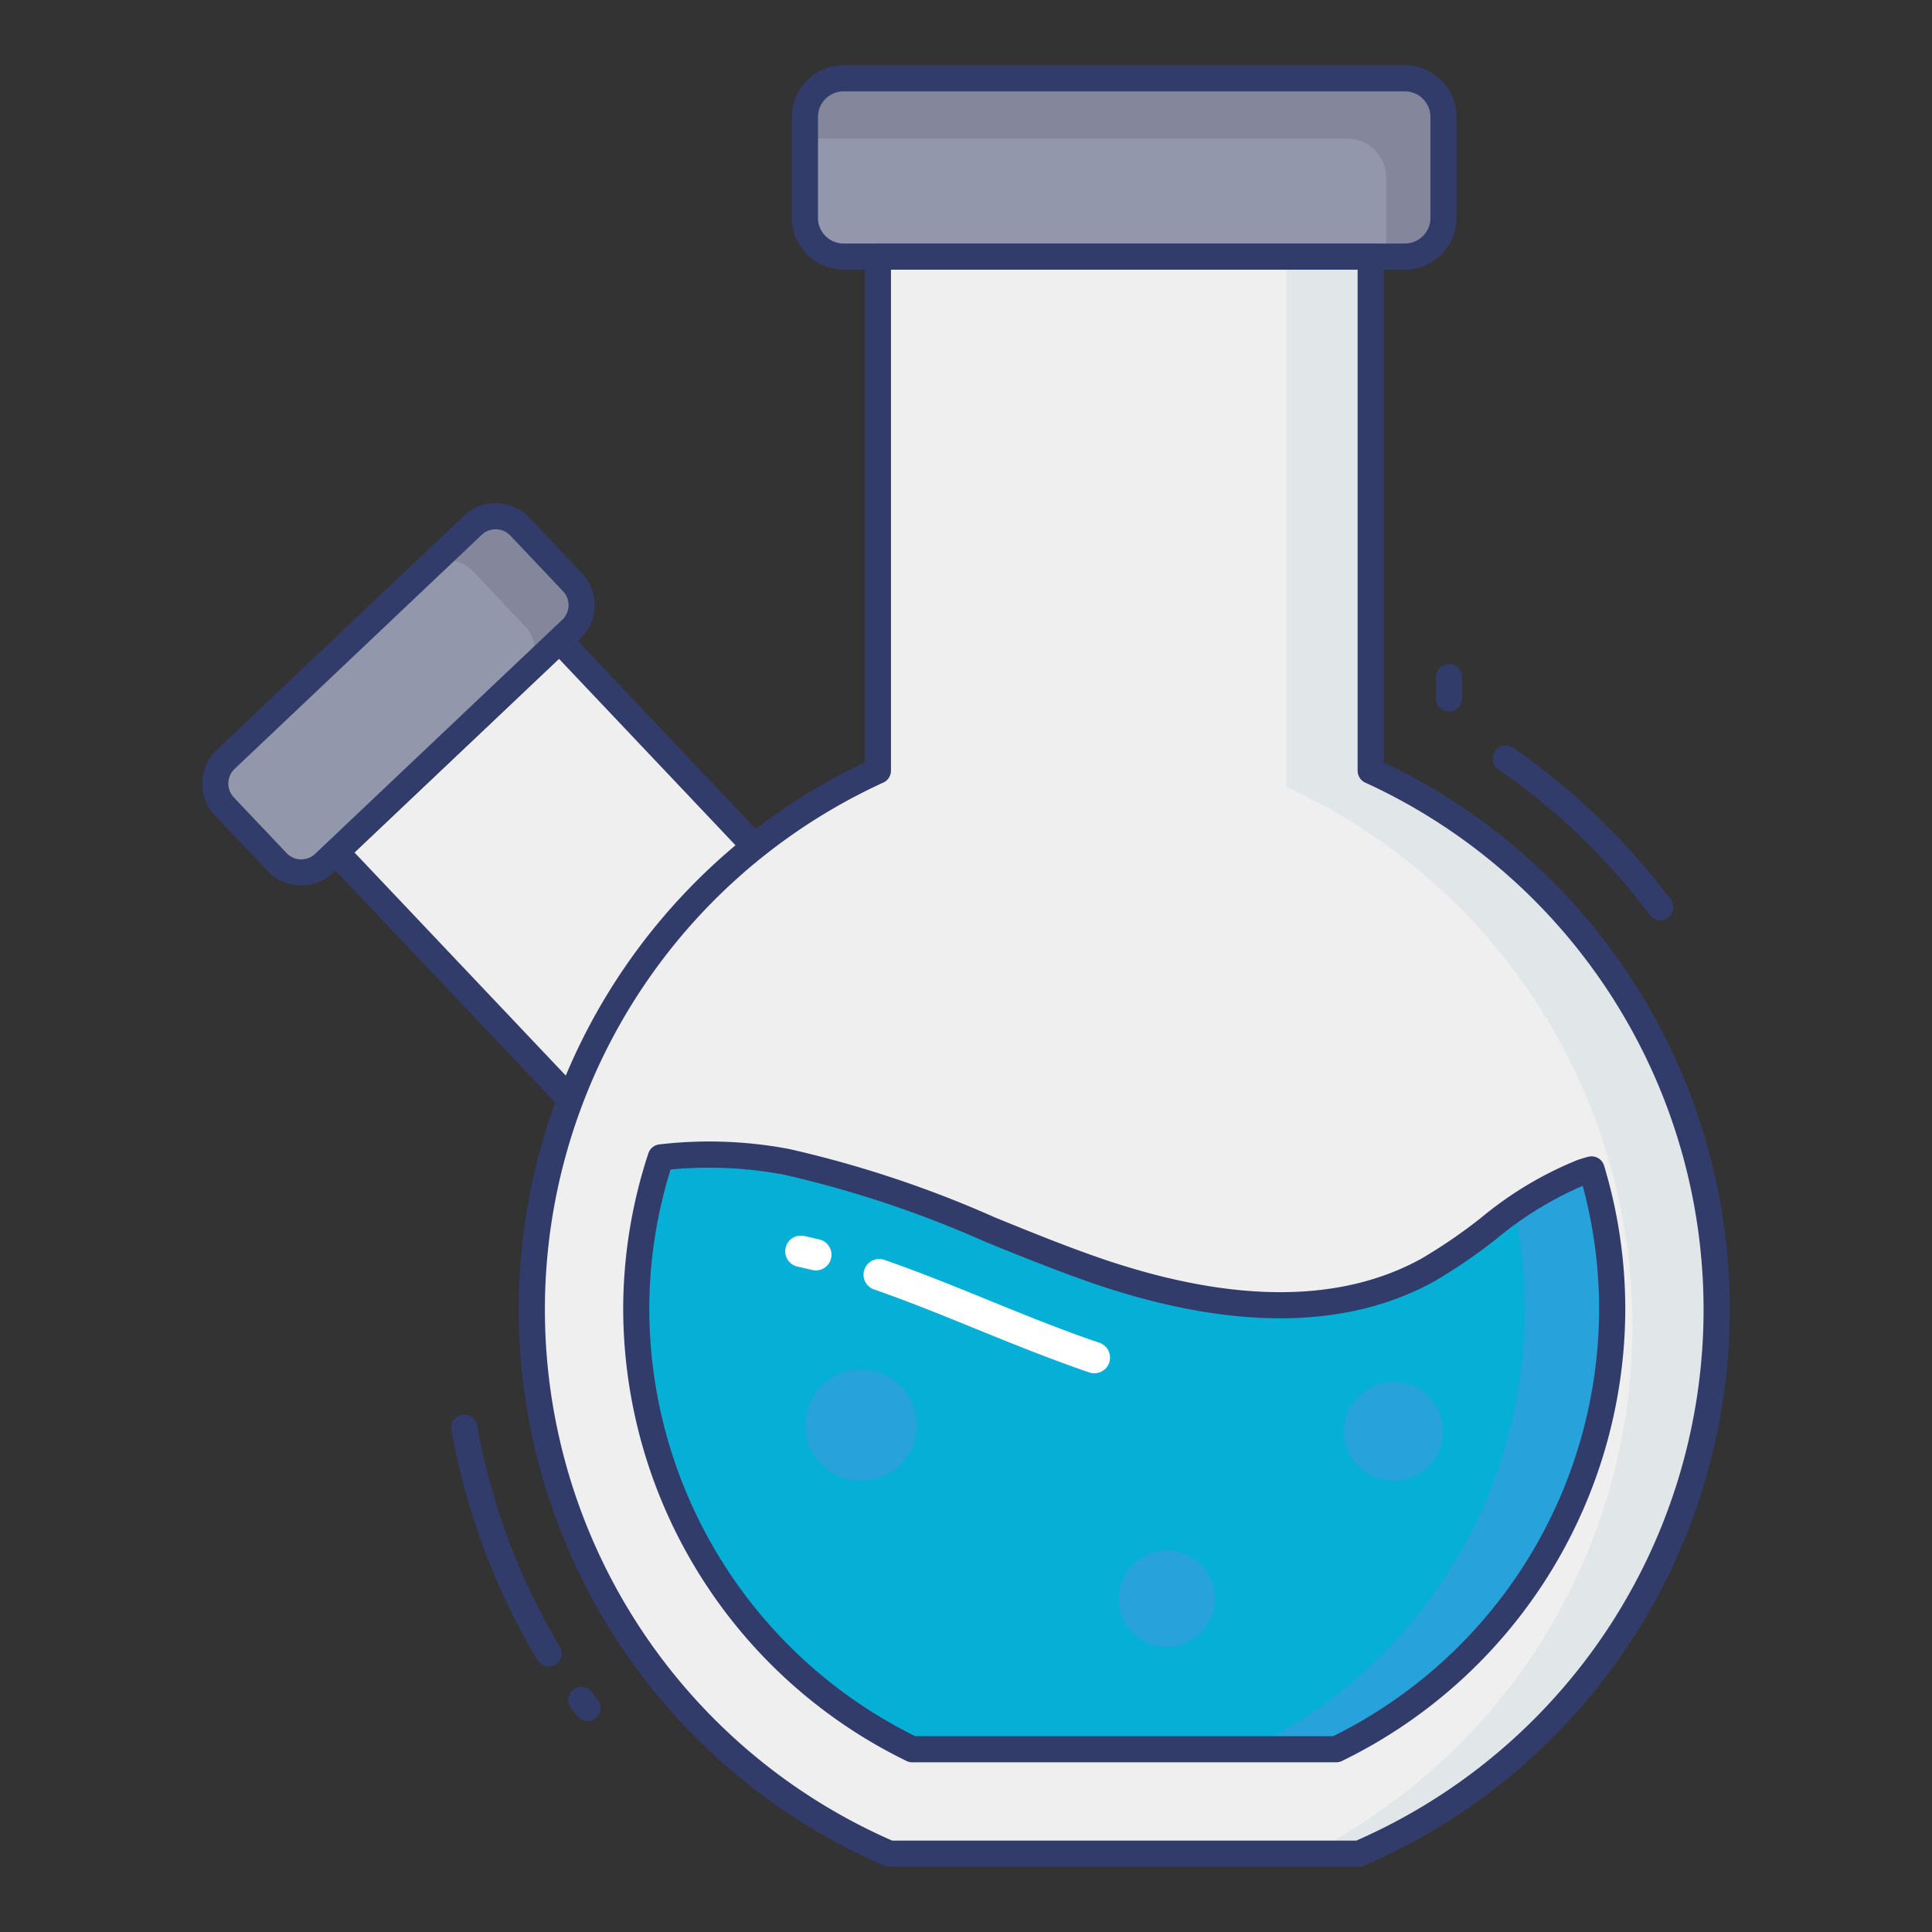 <svg id="color_line" height="512" viewBox="0 0 74 74" width="512" xmlns="http://www.w3.org/2000/svg" data-name="color line"><rect x="0" y="0" width="74" height="74" fill="#333333" stroke="none"/><rect fill="#9297ab" height="6.827" rx="1.479" width="24.462" x="30.831" y="3"/><path d="m21.836 42.102-8.968-9.47 8.56-8.105 7.475 7.895z" fill="#eeefee"/><path d="m21.836 42.6a.5.5 0 0 1 -.363-.156l-8.973-9.468a.5.5 0 0 1 .019-.707l8.56-8.105a.512.512 0 0 1 .357-.137.5.5 0 0 1 .35.156l7.475 7.9a.5.5 0 0 1 .041.639l-7.062 9.678a.5.5 0 0 1 -.372.2zm-8.261-9.95 8.211 8.67 6.467-8.858-6.845-7.23z" fill="#323c6b"/><rect fill="#9297ab" height="5.482" rx="1.273" transform="matrix(.726 -.688 .688 .726 -14.107 17.782)" width="15.585" x="7.469" y="23.853"/><path d="m55.29 4.48v3.87a1.483 1.483 0 0 1 -1.48 1.48h-.72v-3.04a1.477 1.477 0 0 0 -1.48-1.48h-20.78v-.83a1.477 1.477 0 0 1 1.48-1.48h21.5a1.477 1.477 0 0 1 1.48 1.48z" fill="#84879c"/><path d="m21.88 24.1-1.78 1.68a1.268 1.268 0 0 0 .03-1.77l-2.02-2.14a1.268 1.268 0 0 0 -1.8-.04l1.8-1.71a1.277 1.277 0 0 1 1.8.05l2.02 2.13a1.277 1.277 0 0 1 -.05 1.8z" fill="#84879c"/><g fill="#323c6b"><path d="m22.51 65.922a.5.5 0 0 1 -.391-.188c-.093-.117-.185-.234-.274-.354a.5.5 0 0 1 .8-.595c.081.11.166.217.251.324a.5.5 0 0 1 -.39.812z"/><path d="m21.019 63.833a.5.5 0 0 1 -.43-.244 26.114 26.114 0 0 1 -3.3-8.836.5.5 0 0 1 .984-.175 25.131 25.131 0 0 0 3.173 8.5.5.5 0 0 1 -.429.756z"/><path d="m55.5 27.25a.5.5 0 0 1 -.5-.5v-.812a.5.5 0 0 1 1 0v.813a.5.5 0 0 1 -.5.499z"/><path d="m63.592 35.25a.5.5 0 0 1 -.4-.2 25.169 25.169 0 0 0 -5.786-5.577.5.5 0 1 1 .57-.821 26.158 26.158 0 0 1 6.016 5.8.5.5 0 0 1 -.4.8z"/></g><path d="m65.755 50.16a22.691 22.691 0 0 1 -13.703 20.84h-17.983a22.7 22.7 0 0 1 -.443-41.482v-19.691h18.869v19.691a22.677 22.677 0 0 1 13.26 20.642z" fill="#eeefee"/><path d="m65.75 50.16a22.692 22.692 0 0 1 -13.7 20.84h-1.9a22.7 22.7 0 0 0 -.88-40.86v-20.31h3.22v19.69a22.664 22.664 0 0 1 13.26 20.64z" fill="#e1e6e9"/><path d="m61.75 50.16a18.674 18.674 0 0 1 -10.57 16.84h-16.24a18.669 18.669 0 0 1 -9.63-22.67 15.881 15.881 0 0 1 4.82.17c4.2.81 8.03 2.87 12.08 4.24s8.7 1.97 12.45-.08c2.06-1.14 3.7-2.98 5.93-3.76.12-.04.25-.08.37-.11a18.512 18.512 0 0 1 .79 5.37z" fill="#05afd6"/><path d="m61.75 50.16a18.674 18.674 0 0 1 -10.57 16.84h-3.35a18.674 18.674 0 0 0 10.57-16.84 18.107 18.107 0 0 0 -.4-3.83 10.409 10.409 0 0 1 2.59-1.43c.12-.04.25-.08.37-.11a18.512 18.512 0 0 1 .79 5.37z" fill="#27a2db"/><circle cx="32.981" cy="54.587" fill="#27a2db" r="2.131"/><circle cx="44.69" cy="61.238" fill="#27a2db" r="1.844"/><circle cx="53.375" cy="54.823" fill="#27a2db" r="1.895"/><path d="m52.052 71.5h-17.983a.5.5 0 0 1 -.2-.041 23.2 23.2 0 0 1 -.743-42.259v-19.373a.5.5 0 0 1 .5-.5h18.874a.5.5 0 0 1 .5.5v19.373a23.2 23.2 0 0 1 -.746 42.259.493.493 0 0 1 -.202.041zm-17.879-1h17.775a22.2 22.2 0 0 0 .34-40.526.5.5 0 0 1 -.288-.455v-19.192h-17.874v19.192a.5.5 0 0 1 -.292.455 22.2 22.2 0 0 0 .339 40.526z" fill="#323c6b"/><path d="m51.18 67.5h-16.24a.5.5 0 0 1 -.217-.05 19.3 19.3 0 0 1 -10.853-17.29 19.1 19.1 0 0 1 .965-5.987.5.5 0 0 1 .413-.339 16.448 16.448 0 0 1 4.973.174 42.551 42.551 0 0 1 7.891 2.624c1.389.565 2.824 1.15 4.258 1.635 4.925 1.649 8.979 1.635 12.05-.045a20.165 20.165 0 0 0 2.292-1.565 14.005 14.005 0 0 1 3.713-2.228c.139-.046.282-.09.415-.123a.5.5 0 0 1 .6.341 19.029 19.029 0 0 1 .812 5.515 19.3 19.3 0 0 1 -10.852 17.288.5.5 0 0 1 -.22.05zm-16.125-1h16.01a18.292 18.292 0 0 0 10.185-16.34 18.053 18.053 0 0 0 -.629-4.74 13.515 13.515 0 0 0 -3.308 2.035 20.925 20.925 0 0 1 -2.413 1.645c-3.33 1.819-7.652 1.858-12.851.117-1.464-.5-2.914-1.085-4.316-1.656a41.784 41.784 0 0 0 -7.7-2.567 15.608 15.608 0 0 0 -4.348-.2 18.084 18.084 0 0 0 -.817 5.37 18.292 18.292 0 0 0 10.187 16.336z" fill="#323c6b"/><path d="m53.813 10.327h-21.503a1.981 1.981 0 0 1 -1.979-1.979v-3.869a1.981 1.981 0 0 1 1.979-1.979h21.5a1.982 1.982 0 0 1 1.979 1.979v3.869a1.982 1.982 0 0 1 -1.976 1.979zm-21.503-6.827a.98.98 0 0 0 -.979.979v3.869a.98.98 0 0 0 .979.979h21.5a.98.98 0 0 0 .979-.979v-3.869a.98.98 0 0 0 -.979-.979z" fill="#323c6b"/><path d="m11.538 33.915a1.767 1.767 0 0 1 -1.288-.553l-2.019-2.132a1.774 1.774 0 0 1 .069-2.505l9.467-8.968a1.774 1.774 0 0 1 2.505.068l2.02 2.132a1.774 1.774 0 0 1 -.067 2.506l-9.469 8.967a1.765 1.765 0 0 1 -1.218.485zm7.446-13.643a.771.771 0 0 0 -.531.211l-9.467 8.968a.774.774 0 0 0 -.029 1.092l2.019 2.132a.773.773 0 0 0 1.093.03l9.467-8.967a.774.774 0 0 0 .029-1.093l-2.02-2.132a.771.771 0 0 0 -.561-.241z" fill="#323c6b"/><path d="m41.917 52.6a.6.6 0 0 1 -.192-.032c-1.465-.5-2.917-1.087-4.321-1.659-1.28-.521-2.6-1.06-3.917-1.517a.6.6 0 1 1 .395-1.133c1.343.467 2.681 1.012 3.975 1.539 1.388.565 2.822 1.149 4.253 1.633a.6.6 0 0 1 -.192 1.168z" fill="#fff"/><path d="m31.25 48.66a.6.6 0 0 1 -.143-.017q-.283-.069-.569-.131a.6.6 0 0 1 .252-1.173q.3.064.6.138a.6.6 0 0 1 -.142 1.183z" fill="#fff"/></svg>